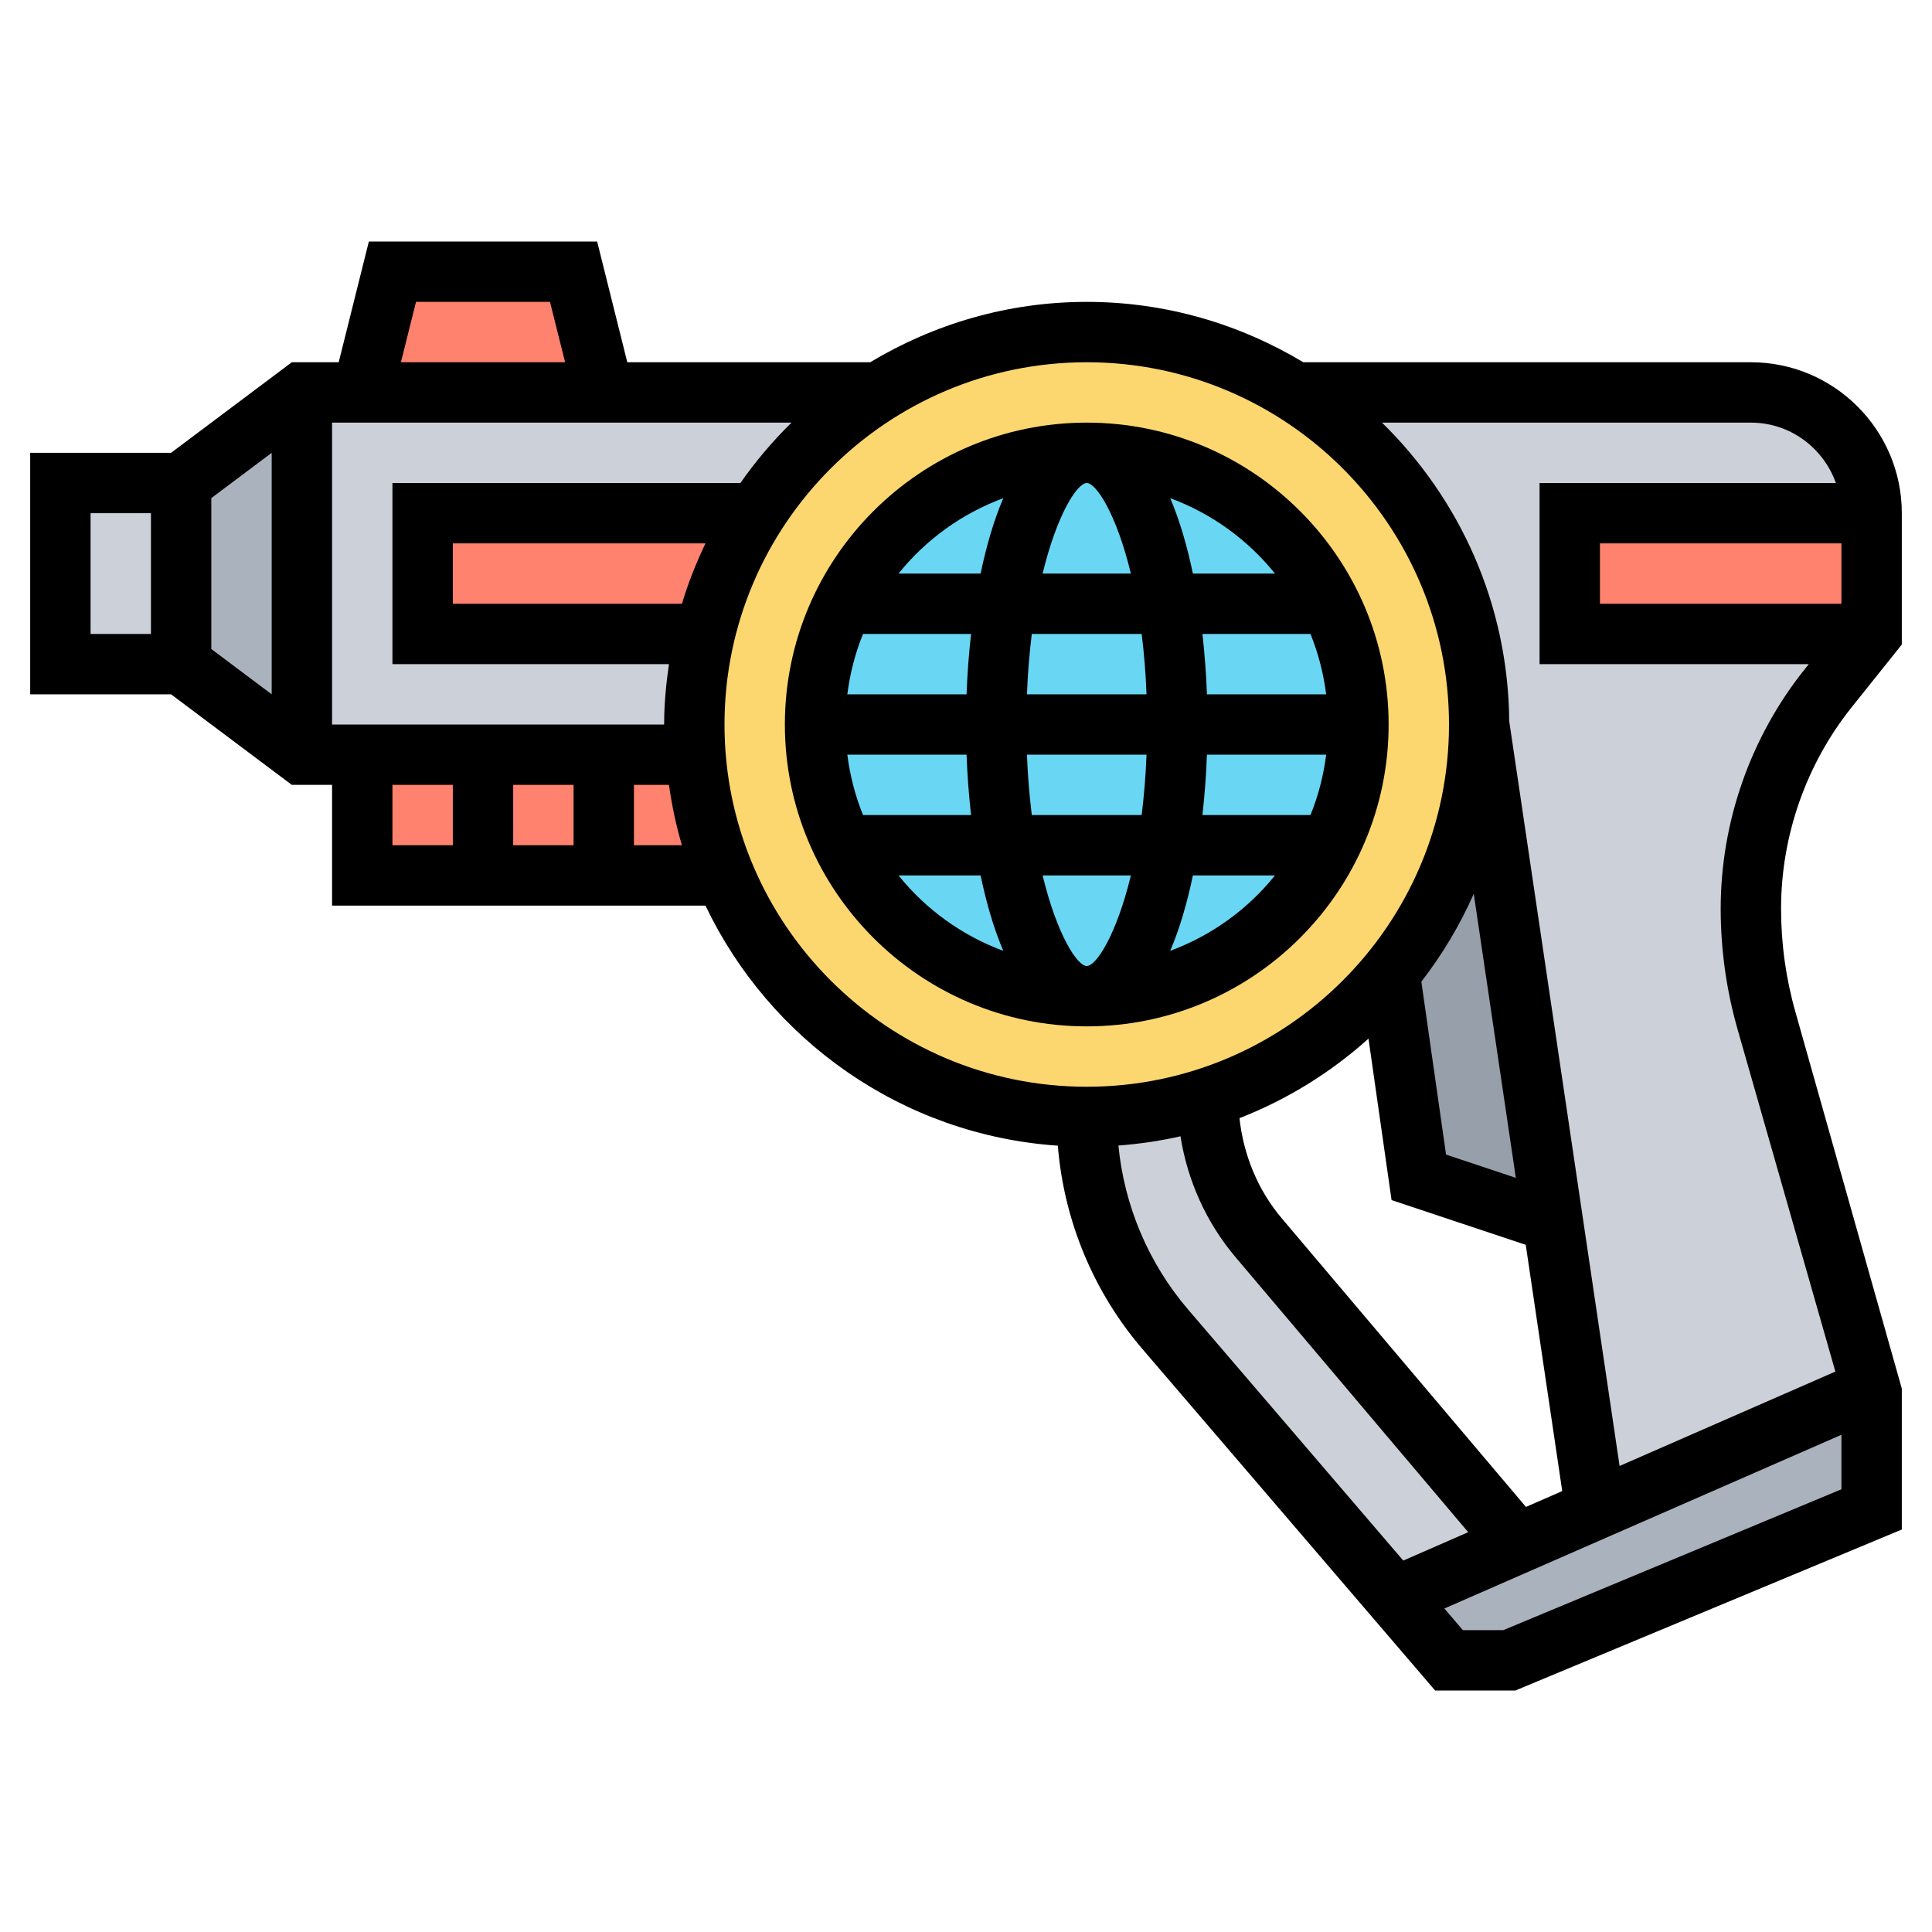 <svg id="Layer_5" enable-background="new 0 0 64 64" height="512" viewBox="0 0 64 64" width="512" xmlns="http://www.w3.org/2000/svg"><g><g><path d="m23.04 25h-.04-3-4-4v4h4 4 4c-.52-1.25-.85-2.59-.96-4z" fill="#ff826e"/><path d="m52.85 50 9.15-4v4l-12 5h-2l-1.79-2.09 4.06-1.78z" fill="#aab2bd"/><path d="m41.7 41.01 8.57 10.12-4.06 1.78-7.61-8.87c-1.68-1.96-2.6-4.46-2.6-7.04 1.39 0 2.74-.22 4-.63 0 1.7.6 3.34 1.7 4.64z" fill="#ccd1d9"/><path d="m49 24 2.44 16.48-4.44-1.48-.96-6.74c1.85-2.25 2.96-5.12 2.96-8.26z" fill="#969faa"/><path d="m62 21-1.44 1.8c-.83 1.04-1.47 2.2-1.9 3.43-.44 1.24-.66 2.55-.66 3.87 0 1.26.18 2.51.52 3.72l3.48 12.18-9.15 4-1.41-9.52-2.44-16.48c0-4.64-2.43-8.7-6.08-11h15.08c2.21 0 4 1.79 4 4h-10v4z" fill="#ccd1d9"/><path d="m20 13h9.07v.01c-1.62 1.01-2.99 2.38-4.01 3.99h-.01-11.05v4h9.35c-.23.96-.35 1.97-.35 3 0 .34.01.67.04 1h-.04-3-4-4-2v-12h2z" fill="#ccd1d9"/><path d="m10 13v12l-4-3v-6z" fill="#aab2bd"/><path d="m2 16h4v6h-4z" fill="#ccd1d9"/><g fill="#ff826e"><path d="m19 9 1 4h-8l1-4z"/><path d="m14 17h11.05c-.78 1.21-1.36 2.56-1.7 4h-9.35z"/><path d="m52 17h10v4h-10z"/></g><path d="m23.35 21c.34-1.44.92-2.79 1.7-4h.01c1.02-1.61 2.39-2.98 4.01-3.99 2-1.27 4.38-2.01 6.93-2.01 2.54 0 4.92.73 6.92 2 3.65 2.3 6.08 6.36 6.08 11 0 3.14-1.11 6.01-2.96 8.26-1.56 1.9-3.65 3.34-6.04 4.11-1.26.41-2.61.63-4 .63-5.41 0-10.04-3.3-12-8-.52-1.25-.85-2.59-.96-4-.03-.33-.04-.66-.04-1 0-1.03.12-2.04.35-3z" fill="#fcd770"/><circle cx="36" cy="24" fill="#69d6f4" r="9"/></g><g><path d="m46 24c0-5.514-4.486-10-10-10s-10 4.486-10 10 4.486 10 10 10 10-4.486 10-10zm-11.462 5h2.924c-.479 1.977-1.149 3-1.462 3s-.983-1.023-1.462-3zm1.462-13c.312 0 .983 1.023 1.462 3h-2.924c.479-1.977 1.15-3 1.462-3zm1.819 5c.077.614.134 1.277.161 2h-3.961c.027-.723.085-1.386.161-2zm6.112 4c-.088.698-.263 1.369-.52 2h-3.579c.074-.657.125-1.327.149-2zm0-2h-3.95c-.024-.673-.075-1.343-.149-2h3.579c.256.631.432 1.302.52 2zm-11.912 0h-3.95c.088-.698.263-1.369.52-2h3.579c-.074.657-.125 1.327-.149 2zm-3.95 2h3.95c.024.673.075 1.343.149 2h-3.579c-.256-.631-.432-1.302-.52-2zm5.95 0h3.961c-.027.723-.085 1.386-.161 2h-3.639c-.076-.614-.134-1.277-.161-2zm4.745 6.498c.312-.727.56-1.579.752-2.498h2.719c-.901 1.121-2.098 1.99-3.471 2.498zm3.471-12.498h-2.719c-.192-.919-.44-1.771-.752-2.498 1.373.508 2.57 1.377 3.471 2.498zm-8.999-2.498c-.312.727-.56 1.579-.752 2.498h-2.719c.901-1.121 2.098-1.99 3.471-2.498zm-3.471 12.498h2.719c.192.919.44 1.771.752 2.498-1.373-.508-2.57-1.377-3.471-2.498z"/><path d="m63 21.351v-4.351c0-2.757-2.243-5-5-5h-14.826c-2.101-1.261-4.55-2-7.174-2s-5.073.739-7.174 2h-8.046l-.999-4h-7.562l-.999 4h-1.553l-4 3h-4.667v8h4.667l4 3h1.333v4h12.37c2.122 4.448 6.513 7.6 11.672 7.952.201 2.476 1.175 4.838 2.802 6.736l9.696 11.312h2.66l12.8-5.333v-4.667l-3.517-12.45c-.321-1.122-.483-2.282-.483-3.447 0-2.42.832-4.793 2.344-6.681zm-10-1.351v-2h8v2zm-30.41 0h-7.59v-2h8.37c-.307.643-.573 1.308-.78 2zm1.937-4h-11.527v6h9.16c-.095.655-.16 1.319-.16 2h-11v-10h15.221c-.625.611-1.191 1.281-1.694 2zm-5.527 10v2h-2v-2zm-5.219-16h4.438l.501 2h-5.439zm-10.781 7h2v4h-2zm4-.5 2-1.5v8l-2-1.5zm6 9.5h2v2h-2zm8 2v-2h1.16c.098.683.236 1.352.43 2zm3-4c0-6.617 5.383-12 12-12s12 5.383 12 12-5.383 12-12 12-12-5.383-12-12zm24.82 5.607 1.394 9.411-2.312-.771-.818-5.728c.689-.894 1.277-1.867 1.736-2.912zm1.729 20.312-8.087-9.558c-.798-.942-1.269-2.103-1.403-3.321 1.586-.618 3.028-1.515 4.274-2.634l.764 5.348 4.445 1.482 1.209 8.158zm-13.5-11.972c.701-.052 1.387-.154 2.056-.306.232 1.472.858 2.864 1.829 4.011l7.702 9.103-2.151.941-7.122-8.31c-1.317-1.536-2.12-3.44-2.314-5.439zm12.751 16.053h-1.34l-.614-.716 13.154-5.755v1.805zm7.2-23.897c0 1.351.188 2.696.56 3.997l3.239 11.335-7.148 3.127-3.656-24.674c-.031-3.871-1.64-7.369-4.215-9.888h12.22c1.302 0 2.402.839 2.816 2h-9.816v6h8.919l-.138.172c-1.793 2.242-2.781 5.058-2.781 7.931z"/></g></g></svg>